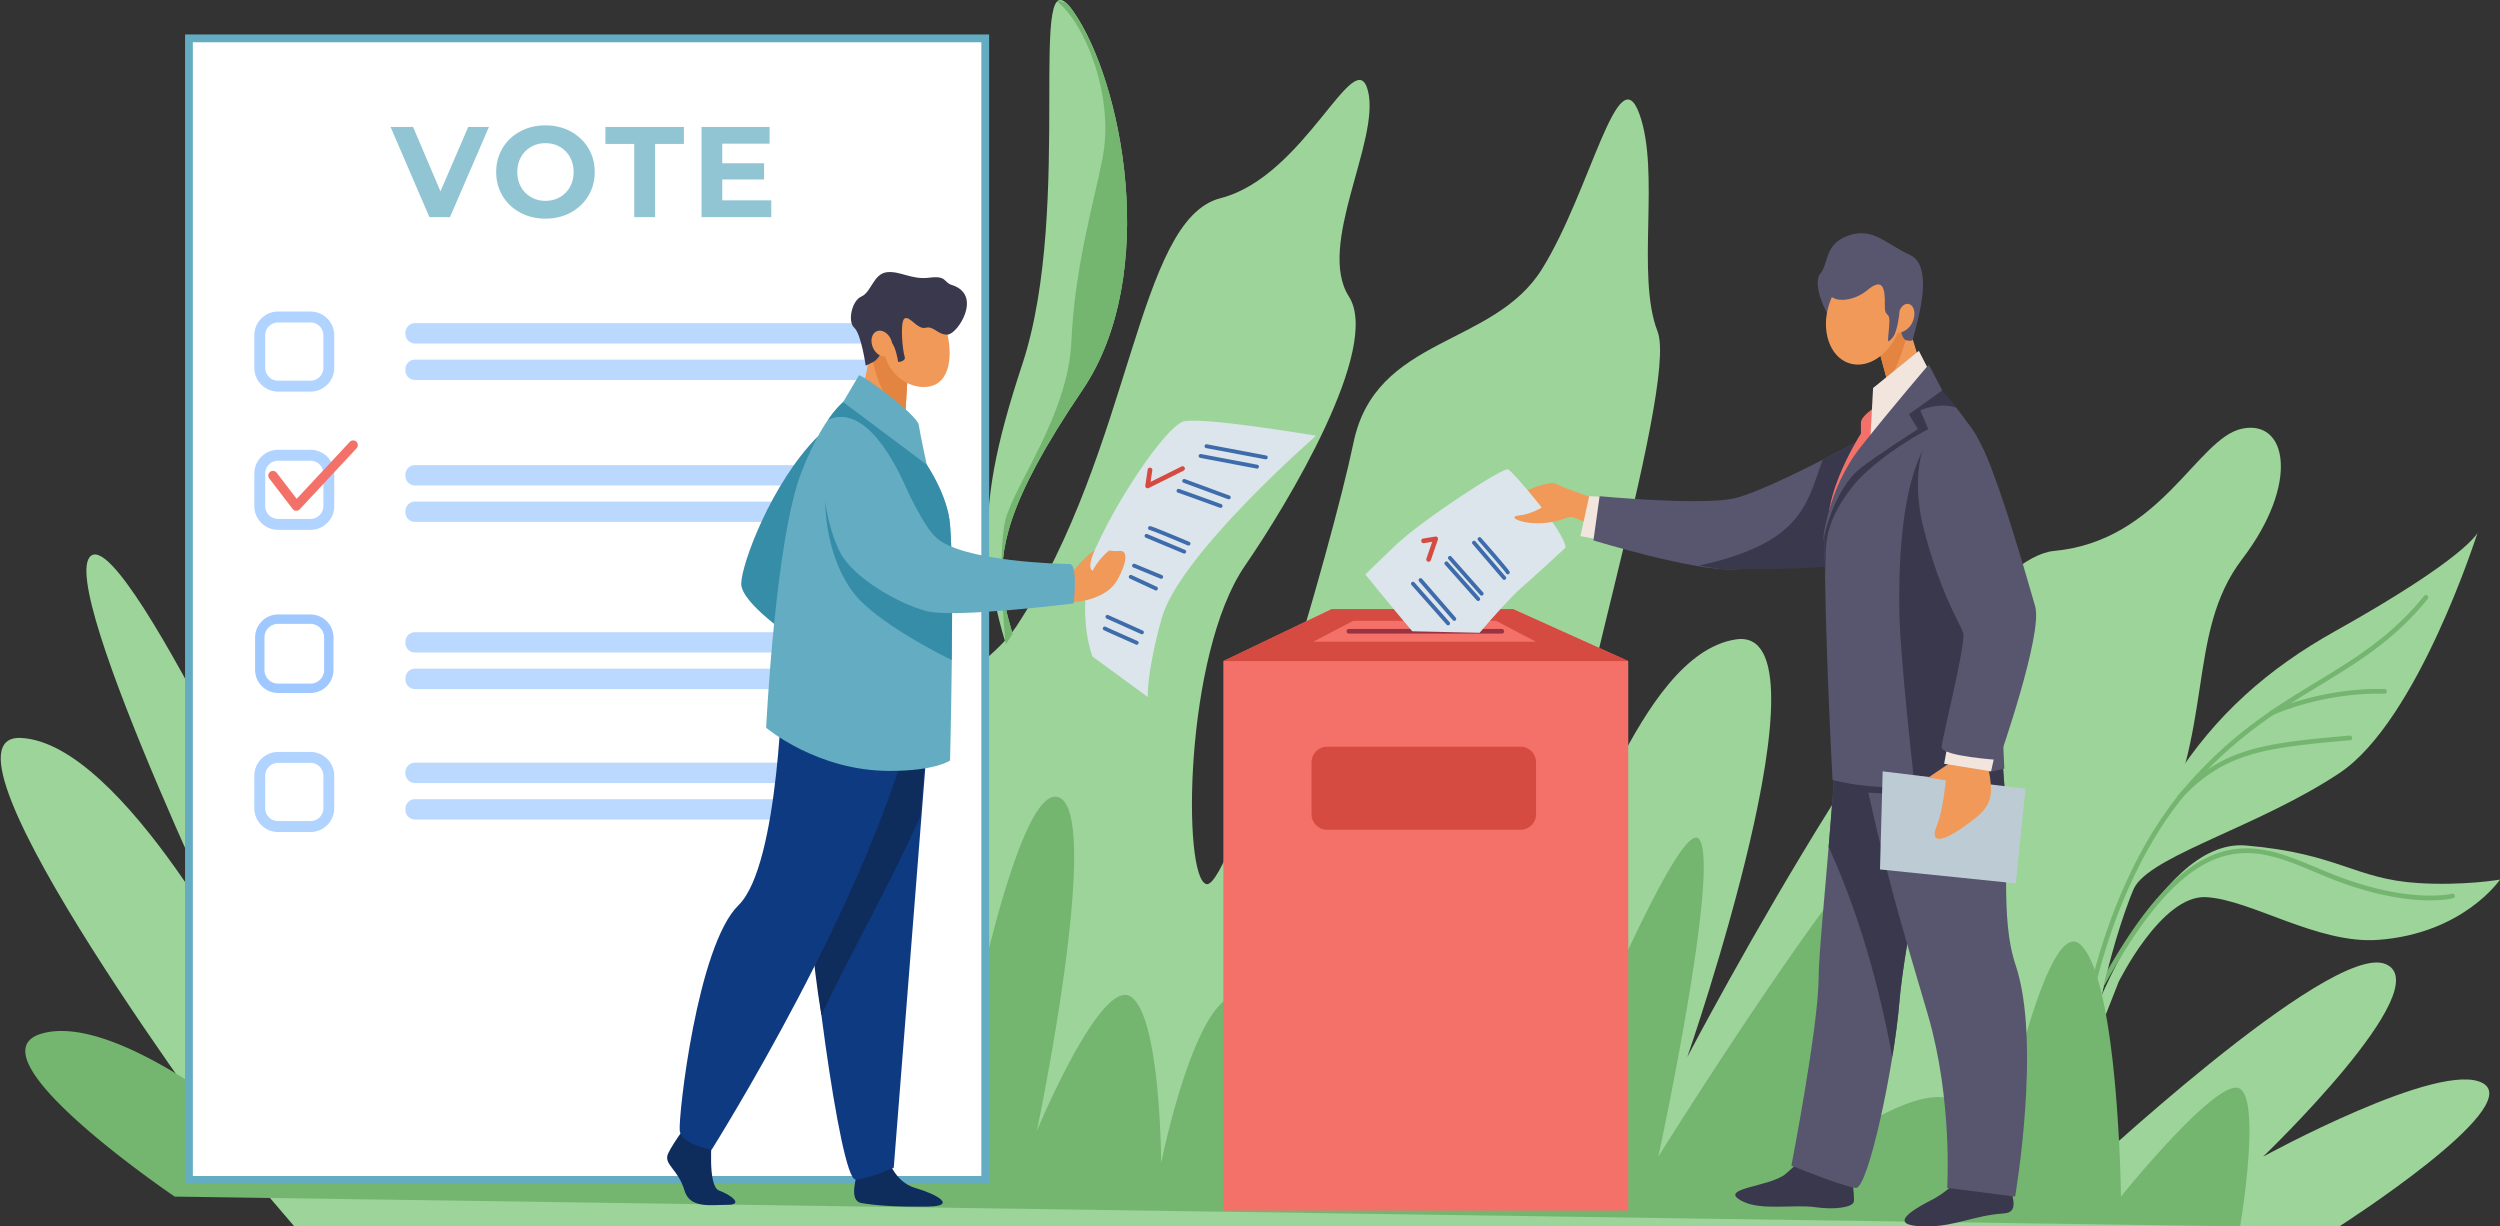 <svg width="995" height="488" fill="none" xmlns="http://www.w3.org/2000/svg"><rect width="100%" height="100%" fill="#333333" stroke="none"/><path d="M95.58 462.882S-32.552 291.75 8.351 293.705c40.903 1.956 92.408 102.368 92.408 102.368S21.366 232.36 36.24 221.187c14.874-11.173 94.626 164.629 94.626 164.629s241.798-87.843 273.743-136.655c46.239-70.651 47.581-161.748 81.184-170.295 33.603-8.547 53.553-62.41 58.639-42.77 5.086 19.638-20.598 61.543-7.565 81.921 13.03 20.377-24.488 82.652-41.354 107.121-24.213 35.13-25.012 124.624-15.327 126.738 9.689 2.114 49.702-133.314 58.522-175.757 8.821-42.443 55.662-37.921 75.007-69.041 19.338-31.12 30.233-85.066 38.727-61.817 8.5 23.25-1.404 64.41 7.27 86.653 8.668 22.243-42.855 182.472-36.621 201.969 6.246 19.496 27.58-73.493 67.879-79.414 40.305-5.921-19.428 166.236-19.428 166.236S774.703 223.274 817.461 219.28c42.765-3.995 56.912-44.954 74.936-48.679 18.025-3.725 22.88 21.881 0 51.902-22.873 30.02-10.129 67.918-36.093 115.968-25.977 48.053-29.892 130.979-29.892 130.979s100.823-94.622 122.923-85.797c22.101 8.827-48.611 76.688-48.611 76.688s70.976-38.878 87.577-29.164c16.599 9.712-57.247 56.927-57.247 56.927H117.13l-21.55-25.222z" fill="#9CD499"/><path d="M416.423 299.074c-27.723-65.688-30.452-90.787-9.53-154.137 20.918-63.344.929-168.064 20.303-140.37 19.382 27.693 34.762 104.676 3.616 150.663-31.147 45.988-32.741 63.819-31.71 79.474 1.03 15.655 19.363 60.382 19.363 60.382l-2.042 3.988z" fill="#9CD499"/><path d="M400.344 256.344c-.08-.258-.153-.515-.233-.772-.521-5.781-2.997-35.557-.059-48.181 3.267-14.014 25.036-42.004 26.359-71.329 1.327-29.325 8.421-53.41 12.314-72.619 5.143-25.36-7.313-54.763-18.033-62.823.177-.185.361-.32.559-.425l3.202 1.078c.816.748 1.726 1.837 2.743 3.294 19.384 27.694 34.76 104.674 3.615 150.663-31.145 45.985-32.742 63.818-31.711 79.474.278 4.223 1.816 10.562 3.914 17.567l-2.67 4.073z" fill="#74B570"/><path d="M828.853 415.836c-.16-1.577 28.321-82.486 65.056-79.326 36.742 3.156 43.172 13.343 68.464 14.945 18.039 1.142 32.627-1.366 32.627-1.366s-14.55 21.475-48.498 23.986c-23.997 1.772-50.755-16.087-68.508-17.012-17.745-.925-34.789 33.757-34.789 33.757l-7.221 18.408-7.131 6.608z" fill="#9CD499"/><path d="M836.907 392.383a.928.928 0 0 1-.808-1.381c16.606-30.147 31.571-46.544 47.093-51.607 13.873-4.525 26.01.565 38.862 5.956 3.147 1.32 6.4 2.685 9.648 3.883 28.298 10.414 44.002 6.512 44.153 6.472a.934.934 0 0 1 1.141.664.934.934 0 0 1-.671 1.136c-.652.173-16.419 4.088-45.263-6.524-3.291-1.214-6.563-2.586-9.729-3.914-12.52-5.252-24.349-10.215-37.571-5.904-15.039 4.907-29.671 21.029-46.04 50.738a.917.917 0 0 1-.815.481z" fill="#74B570"/><path d="M828.619 416.888c15.575-91.506 47.979-136.175 100.6-165.595 52.615-29.42 56.839-39.264 56.839-39.264s-23.683 74.829-54.929 95.634c-31.24 20.802-72.693 32.161-81.098 44.672-8.398 12.515-16.594 58.947-16.594 58.947l-5.255 7.564.437-1.958z" fill="#9CD499"/><path d="M829.318 412.328a.934.934 0 0 1-.925-1.046c.019-.152 1.948-15.168 8.128-34.815 5.708-18.147 16.311-44.089 34.427-64.62 17.894-20.283 34.819-30.588 51.192-40.554 15.25-9.283 29.657-18.051 42.655-34.112a.93.93 0 1 1 1.445 1.172c-13.203 16.312-27.739 25.162-43.132 34.532-16.255 9.892-33.057 20.122-50.77 40.194-17.887 20.277-28.378 45.945-34.03 63.91-6.136 19.494-8.054 34.377-8.072 34.526a.927.927 0 0 1-.918.813z" fill="#74B570"/><path d="M903.823 284.844a.94.94 0 0 1-.842-.534.94.94 0 0 1 .446-1.241c.207-.093 20.517-9.51 45.66-8.812a.93.93 0 0 1 .903.956.938.938 0 0 1-.958.903c-24.691-.695-44.611 8.545-44.812 8.638a.902.902 0 0 1-.397.09zM867.52 318.129a.931.931 0 0 1-.674-1.568c17.465-18.675 33.569-20.792 68.311-23.803a.94.94 0 0 1 1.011.848.936.936 0 0 1-.848 1.009c-34.255 2.967-50.113 5.043-67.12 23.219a.92.92 0 0 1-.68.295zM69.529 476.244s-82.76-56.066-53.004-64.847c29.756-8.78 86.869 39.642 86.869 39.642h274.558s24.134-138.243 42.907-133.842c18.77 4.402-8.198 132.91-8.198 132.91s25.471-61.247 37.375-53.438c11.908 7.809 12.109 66.213 12.109 66.213s14.862-74.022 33.368-66.213c18.506 7.809 115.834 66.403 115.834 66.403s55.817-139.257 64.794-129.189c8.983 10.066-16.129 126.457-16.129 126.457s90.311-144.601 102.128-135.759c11.811 8.846-35.399 133.009-35.399 133.009s41.079-30.761 53.197-17.725c12.118 13.039 12.484 30.426 12.484 30.426s20.742-108.859 35.763-94.165c15.022 14.693 15.95 100.118 15.95 100.118s39.055-48.484 47.424-42.897c8.369 5.587 0 54.757 0 54.757l-822.03-11.86z" fill="#74B570"/><path d="M648.044 481.822H486.898V263.108l43.105-20.672h72.19l45.851 20.672v218.714z" fill="#F37168"/><path d="m530.003 242.436-43.105 20.672h161.146l-45.851-20.672h-72.19z" fill="#D54A41"/><path d="M611.347 255.414h-88.709l15.94-8.336h56.825l15.944 8.336z" fill="#F37168"/><path d="M597.75 252.178h-60.884a.93.93 0 1 1 0-1.862h60.884a.932.932 0 0 1 0 1.862z" fill="#993341"/><path d="M605.192 330.246h-77.039c-3.385 0-6.154-2.772-6.154-6.161v-20.73c0-3.389 2.769-6.164 6.154-6.164h77.039c3.385 0 6.155 2.775 6.155 6.164v20.73c0 3.389-2.77 6.161-6.155 6.161z" fill="#D54A41"/><path d="M761.415 134.563c2.234-8.418 8.345-28.727-1.379-33.179-9.719-4.45-14.586-10.989-24.305-7.65-9.724 3.338-7.78 10.989-11.253 15.162s2.363 17.805 7.915 22.674c5.557 4.868 29.022 2.993 29.022 2.993z" fill="#58556E"/><path d="M637.184 199.214s-13.408-4.337-18.003-6.686c-4.595-2.348-32.843 12.305-25.803 14.196 7.04 1.892 21.225-3.758 21.225-3.758l-6.829 3.278s6.124 2.095 8.561 1.54c2.436-.555 9.13-2.158 9.13-2.158l18.163 7.233s-.756-10.725-1.085-10.906a1053.12 1053.12 0 0 0-5.359-2.739z" fill="#F09959"/><path d="m640.696 197.834-8.187-.356-3.513 15.896 13.758 2.597-2.058-18.137z" fill="#F2E5DE"/><path d="M770.76 166.898c12.852 18.086 5.021 31.914-11.007 43.641-16.029 11.728-53.762 15.388-69.719 16.094-15.957.707-55.845-11.556-55.845-11.556l2.46-17.598s37.774 3.611 52.399 1.099c14.626-2.512 66.482-31.68 66.482-31.68h15.23z" fill="#58556E"/><path d="M740.788 174.959a844.465 844.465 0 0 1-15.32 8.018c-5.299 13.802-6.787 27.955-32.482 37.344a113.151 113.151 0 0 1-16.846 4.733c5.371 1.094 10.253 1.741 13.894 1.58 11.563-.512 37.557.971 55.451-4.593-.538-13.773-4.242-35.552-4.697-47.082z" fill="#3A384D"/><path d="m755.828 117.343 9.754 31.719-20.094 24.757 5.906-21.262-5.906-21.751 10.34-13.463z" fill="#F09959"/><path d="m755.823 117.345-10.34 13.463 5.874 21.626c3.657-6.317 6.697-13.921 8.395-22.323l-3.929-12.766z" fill="#E38540"/><path d="M756.159 130.152c-3.36 10.472-12.389 16.931-20.175 14.427-7.776-2.503-11.363-13.022-8.003-23.493 3.36-10.472 12.389-16.931 20.175-14.428 7.781 2.504 11.364 13.023 8.003 23.494z" fill="#F09959"/><path d="M746.568 161.928s-5.94 3.551-5.926 6.313c.015 2.762 0 4.34 0 4.34s-5.103 7.829-9.042 17.921c-3.939 10.091-3.739 15.221-3.739 15.221l24.98-38.067-6.273-5.728z" fill="#F37168"/><path d="M781.73 462.063c-.198 7.893-8.892 13.464-13.015 15.559-12.926 6.574-15.167 10.683-.985 10.473 10.732-.159 18.122-4.355 29.746-5.143 7.37-.503 2.058-8.704 2.455-13.437.39-4.736-2.956-11.397-2.956-11.397l-15.245 3.945zM719.674 458.118s-2.614 3.601-8.917 9.045c-6.303 5.447-28.524 5.63-16.695 11.217 7.187 3.395 20.418.934 28.326 2.073 7.913 1.142 14.808.038 15.398-2.073.591-2.111-1.623-16.54-1.623-16.54l-16.489-3.722z" fill="#3A384D"/><path d="M731.275 248.548c3.098 37.367-7.39 121.699-7.46 140.784-.075 19.085-10.843 74.593-10.843 74.593s20.791 8.449 25.663 8.864c4.877.413 15.21-48.415 17.289-73.714 2.088-25.299 13.79-77.277 13.79-77.277l-4.512-77.025-33.927 3.775z" fill="#58556E"/><path d="M753.13 420.705c1.289-7.905 2.289-15.466 2.793-21.63 2.089-25.299 13.791-77.277 13.791-77.277l-1.504-25.697-37.37-.534c-.774 13.753-1.908 28.155-3.038 41.545 14.356 31.338 21.846 64.356 25.328 83.593z" fill="#3A384D"/><path d="M732.602 261.059c14.458 78.424 25.099 109.611 34.85 143.342 9.746 33.732 7.526 68.389 7.526 68.389l27.04 3.454s10.567-61.389.174-92.238c-6.38-18.927-2.162-44.567-4.518-72.684-2.662-31.717-4.965-64.144-4.965-64.144l-60.107 13.881z" fill="#58556E"/><path d="m788.811 288.438-46.723 20.209c.212.968-.207 5.735 0 6.685 22.883 1.909 37.363-.26 56.109 4.277-.429-5.499-1.303-18.467-1.665-24.041l-7.721-7.13z" fill="#3A384D"/><path d="M768.985 151.954c19.501 18.474 26.597 38.003 25.941 48.733-1.333 21.722 2.796 105.254 2.796 105.254s-11.458 2.61-30.654 6.126c-19.196 3.514-37.719-1.626-37.719-1.626s-3.246-59.677-3.096-97.154c.093-22.848 42.732-61.333 42.732-61.333z" fill="#58556E"/><path d="M788.079 307.989c.503-9.876 4.036-79.407 3.486-80.507-.59-1.184-23.047-53.661-23.047-53.661-12.018 16.377-12.778 50.505-12.593 68.851.164 16.529 5.134 61.403 6.114 70.128a73.515 73.515 0 0 0 5.026-.732 998.068 998.068 0 0 0 21.014-4.079z" fill="#3A384D"/><path d="m767.446 146.937-3.742-7.299-18.222 14.795-1.081 20.267 23.045-27.763z" fill="#F2E5DE"/><path d="M764.296 163.309s7.435-3.414 14.279-1.04c-2.813-3.447-5.389-6.872-9.591-10.849 0 0-42.641 38.485-42.727 61.333a346.31 346.31 0 0 0 .359 16.831c.141-11.447-1.51-19.719 9.708-34.661 9.945-13.243 31.124-24.118 31.124-24.118l-3.152-7.496z" fill="#3A384D"/><path d="m767.645 145.118 5.363 10.259-13.254 9.51 3.562 5.918s-15.984 10.177-22.677 15.387c-11.207 8.732-15.15 29.394-15.15 29.394s1.58-20.662 15.15-37.797c12.417-15.671 27.006-32.671 27.006-32.671z" fill="#58556E"/><path d="m749.302 306.999 56.842 6.906-3.847 37.679-54.065-5.549 1.07-39.036z" fill="#BDCCD4"/><path d="m781.831 282.623-5.715 20.981-8.665 5.86 7.021 1.132s-1.275 12.478-3.654 18.145c-2.385 5.671.18 7.561 9.831.947 9.652-6.614 12.33-9.83 11.677-17.58-.648-7.747-2.421-8.69-1.434-15.118.987-6.428-9.256-15.69-9.256-15.69l.195 1.323z" fill="#F09959"/><path d="m775.734 293.203-1.969 10.773 18.682 3.023 3.093-13.796h-19.806z" fill="#F2E5DE"/><path d="M780.882 166.898c7.042 2.898 16.005 28.61 29.111 74.414 3.168 11.069-14.453 61.155-14.453 61.155s-22.505-1.437-22.784-5.053c-.164-2.073 9.9-41.824 8.568-45.651-1.332-3.828-9.095-15.504-15.742-41.571-6.658-26.066 2.468-48.574 15.3-43.294zM728.54 105.279c-6.975 17.527 8.177 15.719 14.553 10.293 6.371-5.424 7.198-.736 7.069 5.704-.119 6.045 2.292 1.625 1.733 8.441-.555 6.816-.99 7.138 1.242 4.774 2.238-2.365 2.936-10.99 2.936-10.99s-.525 11.165 2.658 11.927c3.188.762 2.688-.865 2.688-.865l.717-18.712-14.043-15.719s-18.019.139-18.038.696c-.02.556-1.515 4.451-1.515 4.451z" fill="#58556E"/><path d="M756.073 123.5c2.16-4.729 6.927-2.502 5.654 3.061-1.269 5.563-6.492 6.065-6.492 6.065l.838-9.126z" fill="#F09959"/><path d="M623.092 217.947c-.024-6.007-20.854-30.15-22.813-31.153-1.95-1.002-34.575 20.34-44.949 30.294-10.374 9.954-11.927 11.555-11.927 11.555s10.3 12.72 18.675 22.604l26.799.604c5.818-6.811 12.41-14.206 16.639-17.933 9.03-7.959 17.576-15.971 17.576-15.971z" fill="#DBE5EB"/><path d="M576.34 248.895a.767.767 0 0 1-.577-.262l-13.984-15.81a.775.775 0 1 1 1.16-1.029l13.981 15.81a.776.776 0 0 1-.58 1.291zM578.8 247.098a.772.772 0 0 1-.582-.267l-13.434-15.455a.777.777 0 0 1 1.172-1.019l13.43 15.455a.776.776 0 0 1-.586 1.286zM588.315 239.194a.775.775 0 0 1-.579-.26l-12.667-14.222a.777.777 0 0 1 1.159-1.033l12.667 14.222a.78.78 0 0 1-.062 1.096.779.779 0 0 1-.518.197zM589.691 237.065a.77.77 0 0 1-.58-.261l-12.64-14.269a.777.777 0 0 1 1.162-1.029l12.639 14.268a.776.776 0 0 1-.07 1.095.751.751 0 0 1-.511.196zM598.675 230.791a.779.779 0 0 1-.589-.271l-12.02-14.02a.775.775 0 0 1 .087-1.094.772.772 0 0 1 1.091.083l12.016 14.02a.772.772 0 0 1-.083 1.094.769.769 0 0 1-.502.188zM600.097 228.585a.782.782 0 0 1-.721-.487c-.543-.902-7.059-8.437-11.083-13.019a.779.779 0 0 1 .071-1.096.774.774 0 0 1 1.093.071c11.222 12.79 11.345 13.352 11.397 13.592a.774.774 0 0 1-.757.939z" fill="#3E6BAB"/><path d="M568.59 223.576a.932.932 0 0 1-.879-1.234l2.31-6.705-3.279.54a.931.931 0 0 1-.303-1.838l4.816-.793a.932.932 0 0 1 1.03 1.222l-2.817 8.18a.928.928 0 0 1-.878.628z" fill="#D54A41"/><path d="M623.092 206.193c-12.361 4.956-25.168-.424-18.56-1.045 6.613-.621 11.989-5.173 11.989-5.173l6.571 6.218z" fill="#F09959"/><path d="M392.119 469.603H75.199V15.272h316.92v454.331z" fill="#fff"/><path d="M76.749 468.05h313.823V16.821H76.749V468.05zm316.921 3.104H73.65V13.719h320.02v457.435z" fill="#63ACC2"/><path d="M360.136 136.717H165.147a3.804 3.804 0 0 1-3.791-3.796v-.509a3.804 3.804 0 0 1 3.791-3.796h194.989a3.806 3.806 0 0 1 3.794 3.796v.509a3.806 3.806 0 0 1-3.794 3.796zM360.136 151.236H165.147a3.806 3.806 0 0 1-3.791-3.796v-.509a3.804 3.804 0 0 1 3.791-3.796h194.989a3.806 3.806 0 0 1 3.794 3.796v.509a3.808 3.808 0 0 1-3.794 3.796zM360.136 193.218H165.147a3.804 3.804 0 0 1-3.791-3.796v-.509a3.804 3.804 0 0 1 3.791-3.796h194.989a3.806 3.806 0 0 1 3.794 3.796v.509a3.806 3.806 0 0 1-3.794 3.796zM360.136 207.737H165.147c-2.085 0-3.791-1.71-3.791-3.799v-.506c0-2.088 1.706-3.799 3.791-3.799h194.989a3.81 3.81 0 0 1 3.794 3.799v.506a3.808 3.808 0 0 1-3.794 3.799zM360.136 259.722H165.147a3.804 3.804 0 0 1-3.791-3.796v-.509a3.804 3.804 0 0 1 3.791-3.796h194.989a3.806 3.806 0 0 1 3.794 3.796v.509a3.806 3.806 0 0 1-3.794 3.796zM360.136 274.242H165.147c-2.085 0-3.791-1.71-3.791-3.799v-.506c0-2.089 1.706-3.799 3.791-3.799h194.989a3.808 3.808 0 0 1 3.794 3.799v.506a3.808 3.808 0 0 1-3.794 3.799zM360.136 311.651H165.147a3.804 3.804 0 0 1-3.791-3.796v-.509a3.806 3.806 0 0 1 3.791-3.795h194.989a3.808 3.808 0 0 1 3.794 3.795v.509a3.806 3.806 0 0 1-3.794 3.796zM360.136 326.171H165.147a3.804 3.804 0 0 1-3.791-3.796v-.509a3.804 3.804 0 0 1 3.791-3.796h194.989a3.806 3.806 0 0 1 3.794 3.796v.509a3.806 3.806 0 0 1-3.794 3.796z" fill="#BBD9FF"/><path d="M123.593 155.854h-12.928c-5.206 0-9.441-4.242-9.441-9.454v-12.949c0-5.211 4.235-9.454 9.441-9.454h12.928c5.206 0 9.442 4.243 9.442 9.454V146.4c0 5.212-4.236 9.454-9.442 9.454zm-12.928-27.511a5.11 5.11 0 0 0-5.103 5.108V146.4a5.113 5.113 0 0 0 5.103 5.109h12.928a5.112 5.112 0 0 0 5.103-5.109v-12.949a5.11 5.11 0 0 0-5.103-5.108h-12.928zM123.593 210.878h-12.928c-5.206 0-9.441-4.243-9.441-9.457v-12.946c0-5.214 4.235-9.454 9.441-9.454h12.928c5.206 0 9.442 4.24 9.442 9.454v12.946c0 5.214-4.236 9.457-9.442 9.457zm-12.928-27.512a5.112 5.112 0 0 0-5.103 5.109v12.946c0 2.818 2.29 5.112 5.103 5.112h12.928c2.814 0 5.103-2.294 5.103-5.112v-12.946a5.111 5.111 0 0 0-5.103-5.109h-12.928z" fill="#B1D3FF"/><path d="M117.937 203.283h-.09a1.86 1.86 0 0 1-1.386-.729l-9.292-12.136a1.864 1.864 0 0 1 .345-2.61 1.857 1.857 0 0 1 2.607.344l7.955 10.392 21.126-22.667a1.858 1.858 0 0 1 2.628-.09c.751.701.792 1.881.091 2.632l-22.624 24.274c-.353.379-.846.59-1.36.59z" fill="#F37168"/><path d="M110.665 248.294a5.421 5.421 0 0 0-5.412 5.419v12.946a5.421 5.421 0 0 0 5.412 5.419h12.928a5.421 5.421 0 0 0 5.413-5.419v-12.946a5.421 5.421 0 0 0-5.413-5.419h-12.928zm12.928 27.509h-12.928c-5.035 0-9.131-4.1-9.131-9.144v-12.946c0-5.043 4.096-9.144 9.131-9.144h12.928c5.036 0 9.132 4.101 9.132 9.144v12.946c0 5.044-4.096 9.144-9.132 9.144z" fill="#9EC8FF"/><path d="M123.593 331.137h-12.928c-5.206 0-9.441-4.24-9.441-9.454v-12.946c0-5.215 4.235-9.457 9.441-9.457h12.928c5.206 0 9.442 4.242 9.442 9.457v12.946c0 5.214-4.236 9.454-9.442 9.454zm-12.928-27.512c-2.813 0-5.103 2.294-5.103 5.112v12.946a5.11 5.11 0 0 0 5.103 5.108h12.928a5.11 5.11 0 0 0 5.103-5.108v-12.946c0-2.818-2.289-5.112-5.103-5.112h-12.928z" fill="#B1D3FF"/><path d="M179.094 86.408h-8.193l-15.466-35.9h8.962l10.908 25.642 11.062-25.641h8.245l-15.518 35.899zM217.095 87.023c-3.722 0-7.077-.803-10.064-2.411-2.988-1.605-5.326-3.82-7.016-6.64-1.69-2.824-2.535-5.993-2.535-9.515 0-3.521.845-6.694 2.535-9.514 1.69-2.82 4.028-5.035 7.016-6.64 2.987-1.609 6.342-2.412 10.064-2.412 3.721 0 7.067.803 10.037 2.412 2.971 1.605 5.309 3.82 7.016 6.64 1.707 2.82 2.561 5.993 2.561 9.514 0 3.522-.854 6.691-2.561 9.515-1.707 2.82-4.045 5.035-7.016 6.64-2.97 1.608-6.316 2.41-10.037 2.41zm0-30.054c-2.117 0-4.029.486-5.736 1.463-1.708.974-3.047 2.332-4.02 4.077-.974 1.741-1.46 3.727-1.46 5.948 0 2.224.486 4.204 1.46 5.949.973 1.745 2.312 3.102 4.02 4.076 1.707.974 3.619 1.463 5.736 1.463 2.116 0 4.028-.489 5.735-1.463 1.707-.974 3.047-2.331 4.021-4.076.973-1.745 1.459-3.725 1.459-5.949 0-2.22-.486-4.207-1.459-5.948-.974-1.745-2.314-3.103-4.021-4.077-1.707-.977-3.619-1.463-5.735-1.463zM260.726 86.408h-8.296v-29.13h-11.471v-6.77H272.2v6.77h-11.474v29.13zM306.972 86.408h-27.76v-35.9h27.092v6.668h-18.843v7.795h16.644v6.461h-16.644v8.309h19.511v6.667z" fill="#92C5D4"/><path d="M353.218 460.626s2.52 9.743 11.09 12.204c8.573 2.461 16.928 7.238 4.884 7.384-13.209.161-20.781-.463-26.273-1.384-5.489-.925-1.893-10.615-1.019-15.231.871-4.615 11.318-2.973 11.318-2.973zM283.353 452.708s-1.835 19.461 2.839 21.131c4.671 1.673 10.011 5.683 3.338 5.683-6.676 0-14.936 1.58-17.096-5.683-2.634-8.855-8.594-10.351-6.468-14.858 2.123-4.51 8.545-12.884 8.545-12.884l8.842 6.611z" fill="#0F2D5C"/><path d="M372.673 249.703 355.71 464.754s-8.814 4.078-15.165 4.693c-6.353.618-19.488-103.058-18.376-119.632 1.113-16.577-11.48-69.217-8.56-86.278 2.916-17.062 59.064-13.834 59.064-13.834z" fill="#0E3A82"/><path d="M338.729 250.839c1.196-.161 2.402-.304 3.611-.431l29.304 11.356-5.405 63.432c-14.047 30.911-30.851 60.089-39.294 78.951-3.843-22.431-5.293-46.622-4.776-54.332.536-7.983-2.104-24.33-4.664-41.038l21.224-57.938z" fill="#0F2D5C"/><path d="M364.308 282.196c-16.445 73.212-81.138 175.394-81.07 175.394.072 0-12.087-2.104-12.701-7.641-.613-5.537 6.94-73.646 23.385-89.677 16.445-16.028 17.57-92.123 17.57-92.123l52.816 14.047z" fill="#0E3A82"/><path d="M325.529 173.642c-18.497 18.632-30.364 50.672-30.525 58.599-.162 7.93 21.332 22.077 21.332 22.077l9.193-80.676z" fill="#368DA8"/><path d="m347.819 133.172-6.514 32.459 17.815 19.206 2.371-39.358-13.672-12.307z" fill="#F09959"/><path d="M339.017 157.645s-9.446 3.321-19.966 30.063c-10.519 26.739-14.123 101.938-14.123 101.938s20.21 17.185 49.143 17.179c18.438-.006 24.044-4.156 24.044-4.156s1.845-71.415 0-93.83c-1.841-22.415-29.967-51.755-39.098-51.194z" fill="#63ACC2"/><path d="M378.115 208.839c-1.841-22.416-29.967-51.756-39.098-51.194 0 0-3.917 1.381-9.518 9.504 9.444-4.603 21.215 3.42 32.221 29.402 5.504 12.995 11.346 31.696 17.183 35.774-.081-9.302-.31-17.71-.788-23.486z" fill="#368DA8"/><path d="M354.659 160.491c-5.29-6.176-7.255-15.608-7.983-21.617l1.029-5.131 1.326.519 12.459 11.217-1.218 20.249c-1.738-1.242-3.635-2.934-5.613-5.237z" fill="#E38540"/><path d="M351.889 140.326c2.045 9.659 10.928 14.998 18.305 13.434 7.373-1.568 8.985-10.926 6.942-20.588-2.045-9.659-8.225-14.74-15.599-13.172-7.373 1.564-11.694 10.664-9.648 20.326z" fill="#F09959"/><path d="m341.85 149.402-6.279 10.618 33.271 24.911s-2.504-11.546-3.177-15.792c-.669-4.249-23.288-20.631-23.815-19.737z" fill="#63ACC2"/><path d="M378.859 113.438c12.422 3.911 2.266 19.591-1.723 19.734-3.992.146-5.449-3.579-8.728-2.722-3.279.86-6.372-4.975-8.377-3.7-2.002 1.276-.729 13.132 0 15.137.728 2.009-2.548 2.189-2.548 2.189s-1.336-8.39-3.4-7.84c-2.064.546-3.595 6.381-6.564 7.84l-2.966 1.458s-1.823-12.66-4.553-15.084c-2.734-2.424-1.02-10.81 2.857-12.452 3.881-1.642 4.817-9.119 10.175-9.665 5.359-.55 9.732 3.1 16.833 2.188 7.104-.913 5.517 1.822 8.994 2.917z" fill="#3A384D"/><path d="M347.395 138.278c1.15 2.71 3.707 4.212 5.712 3.358 2.005-.853 2.699-3.74 1.55-6.449-1.15-2.71-3.707-4.212-5.713-3.362-2.005.854-2.699 3.743-1.549 6.453z" fill="#F09959"/><path d="M332.22 177.506s34.282 38.183 46.624 49.993c.167 10.996.084 23.809-.078 35.196-6.688-3.296-25.269-12.93-35.847-23.144-13.06-12.614-18.887-41.535-10.699-62.045z" fill="#368DA8"/><path d="M433.009 227.791c2.263-14.099 27.81-55.132 37.458-59.868 5.323-2.61 53.35 5.494 53.35 5.494s-54.484 47.364-61.484 72.751c-6.254 22.68-5.487 31.265-5.487 31.265l-22.006-16.108s-5.236-12.315-1.831-33.534z" fill="#DBE5EB"/><path d="M426.961 227.48s8.201-10.168 11.471-9.19c3.27.981 4.506 1.139 7.373.981 2.867-.159 3.071 3.991-1.026 11.453-4.094 7.461-15.156 8.96-17.818 8.827-2.662-.134 0-12.071 0-12.071z" fill="#F09959"/><path d="M336.048 169.138c-13.259 3.529-8.945 37.19-1.475 51.085 5.371 9.988 23.31 20.172 34.269 23.027 10.959 2.859 58.497-3.079 58.497-3.079s1.748-15.692-1.562-15.692c-3.307 0-42.557-.91-53.104-10.457-10.547-9.547-20.614-49.148-36.625-44.884z" fill="#63ACC2"/><path d="M434.84 227.222c-3.531-2.275 4.642-15.326 4.642-15.326h9.419s-3.028 3.572-7.472 7.176c-4.445 3.603-6.589 8.15-6.589 8.15z" fill="#DBE5EB"/><path d="M500.268 186.506a.683.683 0 0 1-.144-.014l-22.427-4.262a.783.783 0 0 1-.619-.909.78.78 0 0 1 .907-.617l22.427 4.262a.776.776 0 0 1-.144 1.54zM489.056 198.727a.79.79 0 0 1-.272-.049l-17.729-6.537a.774.774 0 1 1 .534-1.455l17.733 6.537a.773.773 0 0 1 .459.995.772.772 0 0 1-.725.509zM485.791 202.137a.764.764 0 0 1-.264-.045c-5.392-1.963-15.818-5.747-16.698-6.008a.778.778 0 0 1-.525-.966.774.774 0 0 1 .965-.522c1.144.342 16.151 5.804 16.79 6.036a.78.78 0 0 1 .459.996.77.77 0 0 1-.727.509zM473.022 217.138a.786.786 0 0 1-.302-.06c-5.562-2.361-14.188-5.949-15.171-6.147a.772.772 0 0 1-.608-.911.773.773 0 0 1 .91-.609c1.455.29 14.045 5.631 15.477 6.236a.776.776 0 0 1-.306 1.491zM471.32 220.332a.813.813 0 0 1-.295-.057l-15.042-6.295a.777.777 0 0 1 .596-1.432l15.042 6.295a.775.775 0 0 1-.301 1.489zM503.765 182.813a.654.654 0 0 1-.145-.014l-23.577-4.451a.772.772 0 0 1-.617-.905.774.774 0 0 1 .903-.621l23.578 4.452a.78.78 0 0 1 .62.908.779.779 0 0 1-.762.631zM462.146 230.366a.763.763 0 0 1-.293-.059l-10.782-4.452a.774.774 0 1 1 .589-1.435l10.781 4.452a.776.776 0 0 1-.295 1.494zM460.061 235.008a.804.804 0 0 1-.322-.071l-10.027-4.642a.777.777 0 0 1-.375-1.031.767.767 0 0 1 1.023-.379l10.03 4.641c.388.18.556.643.379 1.032a.784.784 0 0 1-.708.45zM454.483 252.438a.758.758 0 0 1-.316-.069l-13.718-6.158a.775.775 0 1 1 .636-1.415l13.714 6.158a.776.776 0 0 1-.316 1.484zM452.401 256.606a.755.755 0 0 1-.313-.068c-5.682-2.517-12.513-5.559-12.791-5.745a.775.775 0 0 1 .827-1.313c.515.27 7.798 3.513 12.593 5.639a.777.777 0 0 1-.316 1.487z" fill="#3E6BAB"/><path d="M456.749 194.338a.927.927 0 0 1-.916-1.069l.944-6.346a.931.931 0 0 1 1.059-.784.926.926 0 0 1 .779 1.057l-.681 4.581 12.306-6.12a.935.935 0 0 1 1.252.419.938.938 0 0 1-.422 1.25l-13.906 6.914a.917.917 0 0 1-.415.098z" fill="#D54A41"/></svg>